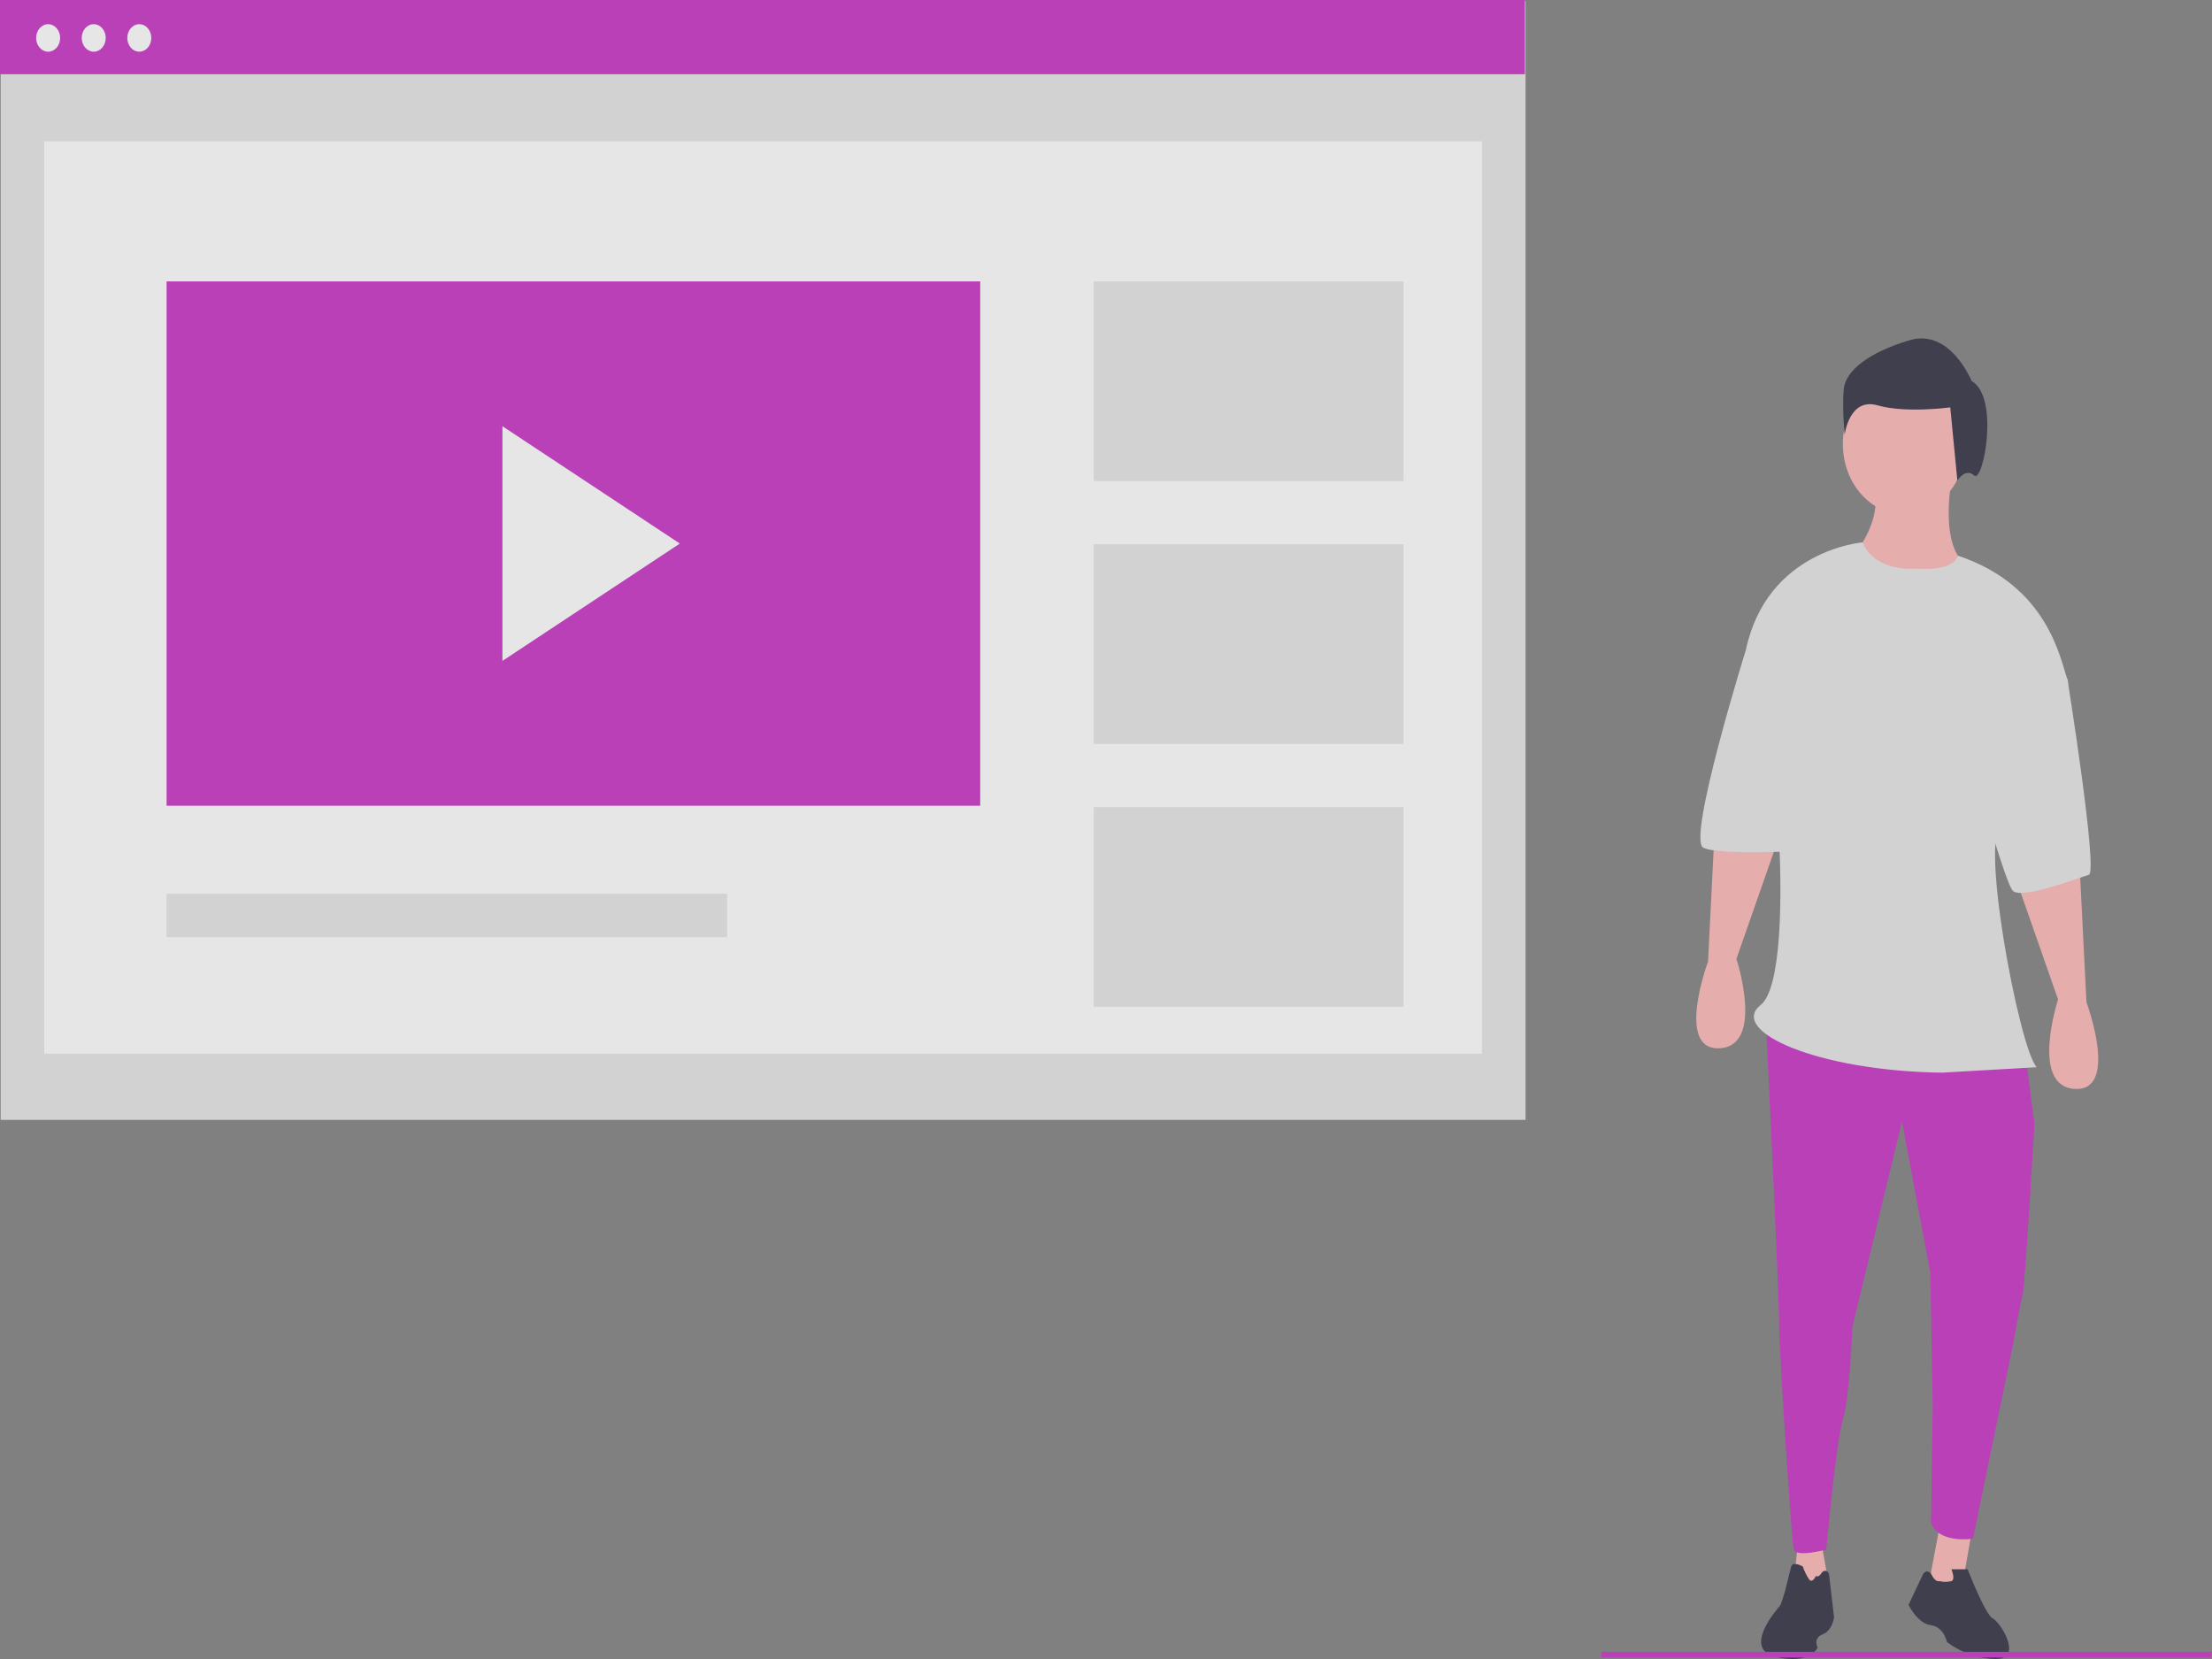 <svg width="400" height="300" viewBox="0 0 400 300" fill="none" xmlns="http://www.w3.org/2000/svg">
<rect x="0" y="0" width="400" height="300" fill="#808080" stroke="none"/>
<g opacity="0.8">
<path d="M275.871 0.179H0.118V202.509H275.871V0.179Z" fill="#E6E6E6"/>
<path d="M267.986 25.556H8.003V190.539H267.986V25.556Z" fill="white"/>
<path d="M275.754 0H0V13.421H275.754V0Z" fill="#C82FC6"/>
<path d="M8.706 9.349C9.905 9.349 10.877 8.236 10.877 6.862C10.877 5.488 9.905 4.374 8.706 4.374C7.507 4.374 6.534 5.488 6.534 6.862C6.534 8.236 7.507 9.349 8.706 9.349Z" fill="white"/>
<path d="M16.947 9.349C18.147 9.349 19.119 8.236 19.119 6.862C19.119 5.488 18.147 4.374 16.947 4.374C15.748 4.374 14.776 5.488 14.776 6.862C14.776 8.236 15.748 9.349 16.947 9.349Z" fill="white"/>
<path d="M25.189 9.349C26.388 9.349 27.36 8.236 27.36 6.862C27.36 5.488 26.388 4.374 25.189 4.374C23.99 4.374 23.018 5.488 23.018 6.862C23.018 8.236 23.99 9.349 25.189 9.349Z" fill="white"/>
<path d="M177.254 50.886H30.122V145.703H177.254V50.886Z" fill="#C82FC6"/>
<path d="M253.813 50.886H197.784V86.993H253.813V50.886Z" fill="#E6E6E6"/>
<path d="M253.813 98.417H197.784V134.524H253.813V98.417Z" fill="#E6E6E6"/>
<path d="M253.813 145.948H197.784V182.055H253.813V145.948Z" fill="#E6E6E6"/>
<path d="M131.489 161.628H30.122V169.468H131.489V161.628Z" fill="#E6E6E6"/>
<path d="M122.935 98.294L90.857 77.076V119.512L122.935 98.294L90.857 77.076V119.512L122.935 98.294Z" fill="white"/>
<path d="M329.424 279.236L330.742 286.784L324.153 288.294L325.142 278.858L329.424 279.236Z" fill="#FFB8B8"/>
<path d="M356.395 277.862L354.903 286.41L348.765 286.58L350.724 276.153L356.395 277.862Z" fill="#FFB8B8"/>
<path d="M366.179 190.048L367.89 203.279C367.89 203.279 366.179 232.679 365.752 234.149C365.324 235.619 364.041 242.969 364.041 242.969L356.77 278.25C356.77 278.25 350.475 279.23 349.192 275.31L349.499 254.239L349.071 230.229L343.938 202.789L334.957 240.029C334.957 240.029 334.529 252.279 333.246 256.69C331.963 261.1 330.252 280.21 330.252 280.21C330.252 280.21 324.813 281.68 324.385 280.21C323.957 278.74 321.698 243.949 321.698 238.559C321.698 233.169 319.183 181.487 319.183 181.487L366.179 190.048Z" fill="#C82FC6"/>
<path d="M350.736 285.923C351.441 286.089 352.168 286.089 352.873 285.923C353.674 285.617 352.873 283.781 352.873 283.781H355.811C355.811 283.781 359.017 292.043 360.352 292.655C361.688 293.267 365.962 300 360.887 300C357.755 299.954 354.699 298.893 352.072 296.94C352.072 296.94 351.537 294.186 349.133 293.879C346.729 293.573 345.126 290.207 345.126 290.207L347.736 284.688C347.81 284.533 347.919 284.402 348.053 284.312C348.186 284.221 348.338 284.173 348.492 284.173C348.647 284.172 348.799 284.22 348.933 284.31C349.066 284.4 349.176 284.529 349.251 284.685C349.614 285.419 350.118 286.064 350.736 285.923Z" fill="#2F2E41"/>
<path d="M328.379 284.975C328.379 284.975 327.784 286.34 327.188 285.657C326.69 284.933 326.288 284.128 325.996 283.268C325.996 283.268 324.209 282.244 323.911 283.268C323.613 284.292 322.421 289.753 321.826 290.435C321.23 291.118 314.974 298.285 321.23 299.65C327.486 301.015 328.677 297.944 328.677 297.944C328.677 297.944 327.784 296.237 329.571 295.555C331.358 294.872 331.656 292.483 331.656 292.483L330.759 284.769C330.739 284.605 330.677 284.451 330.581 284.327C330.485 284.203 330.358 284.115 330.218 284.073C330.078 284.032 329.93 284.039 329.793 284.094C329.657 284.149 329.538 284.25 329.451 284.383C329.106 284.899 328.721 285.236 328.379 284.975Z" fill="#2F2E41"/>
<path d="M376.017 155.748L377.3 181.228C377.3 181.228 383.288 197.399 375.161 196.909C367.035 196.418 372.167 180.738 372.167 180.738L364.211 157.997L376.017 155.748Z" fill="#FFB8B8"/>
<path d="M310.15 148.398L308.866 173.878C308.866 173.878 302.878 190.048 311.005 189.558C319.131 189.068 313.999 173.388 313.999 173.388L321.955 150.647L310.15 148.398Z" fill="#FFB8B8"/>
<path d="M344.366 93.027C350.508 93.027 355.487 87.323 355.487 80.287C355.487 73.25 350.508 67.546 344.366 67.546C338.225 67.546 333.246 73.25 333.246 80.287C333.246 87.323 338.225 93.027 344.366 93.027Z" fill="#FFB8B8"/>
<path d="M353.134 85.432C353.134 85.432 350.14 99.152 356.128 102.582C362.116 106.012 337.309 110.912 335.598 102.582L336.454 98.662C336.454 98.662 339.875 93.762 339.02 89.352L353.134 85.432Z" fill="#FFB8B8"/>
<path d="M346.505 102.827C346.505 102.827 339.125 103.617 336.827 98.077C336.827 98.077 319.559 99.397 315.71 117.527C320.177 117.674 325.719 175.914 318.397 181.718C312.454 186.43 328.653 193.688 351.21 193.968L368.318 192.988C365.128 189.84 357.495 148.865 362.33 149.378C362.33 149.378 375.161 126.347 373.878 122.917C372.595 119.487 370.54 105.963 354.032 100.475C354.032 100.475 353.776 103.317 346.505 102.827Z" fill="#E6E6E6"/>
<path d="M368.318 114.587L373.878 122.917C373.878 122.917 379.438 157.708 377.728 158.198C376.017 158.688 365.752 162.608 364.041 161.138C362.33 159.668 354.631 130.757 354.631 130.757L368.318 114.587Z" fill="#E6E6E6"/>
<path d="M322.981 112.137L315.71 117.527C315.71 117.527 305.017 151.828 308.011 153.298C311.005 154.768 327.686 153.788 327.686 153.788L322.981 112.137Z" fill="#E6E6E6"/>
<path d="M356.522 68.885C356.522 68.885 352.67 59.324 345.287 61.53C337.905 63.737 333.732 67.046 333.411 70.356C333.09 73.666 333.571 78.63 333.571 78.63C333.571 78.63 334.374 71.827 339.51 73.298C344.645 74.769 352.67 73.666 352.67 73.666L353.954 86.904C353.954 86.904 355.398 84.514 357.003 85.985C358.608 87.456 361.657 71.827 356.522 68.885Z" fill="#2F2E41"/>
<path d="M399.837 299.729H289.6V298.697H400L399.837 299.729Z" fill="#C82FC6"/>
</g>
</svg>
